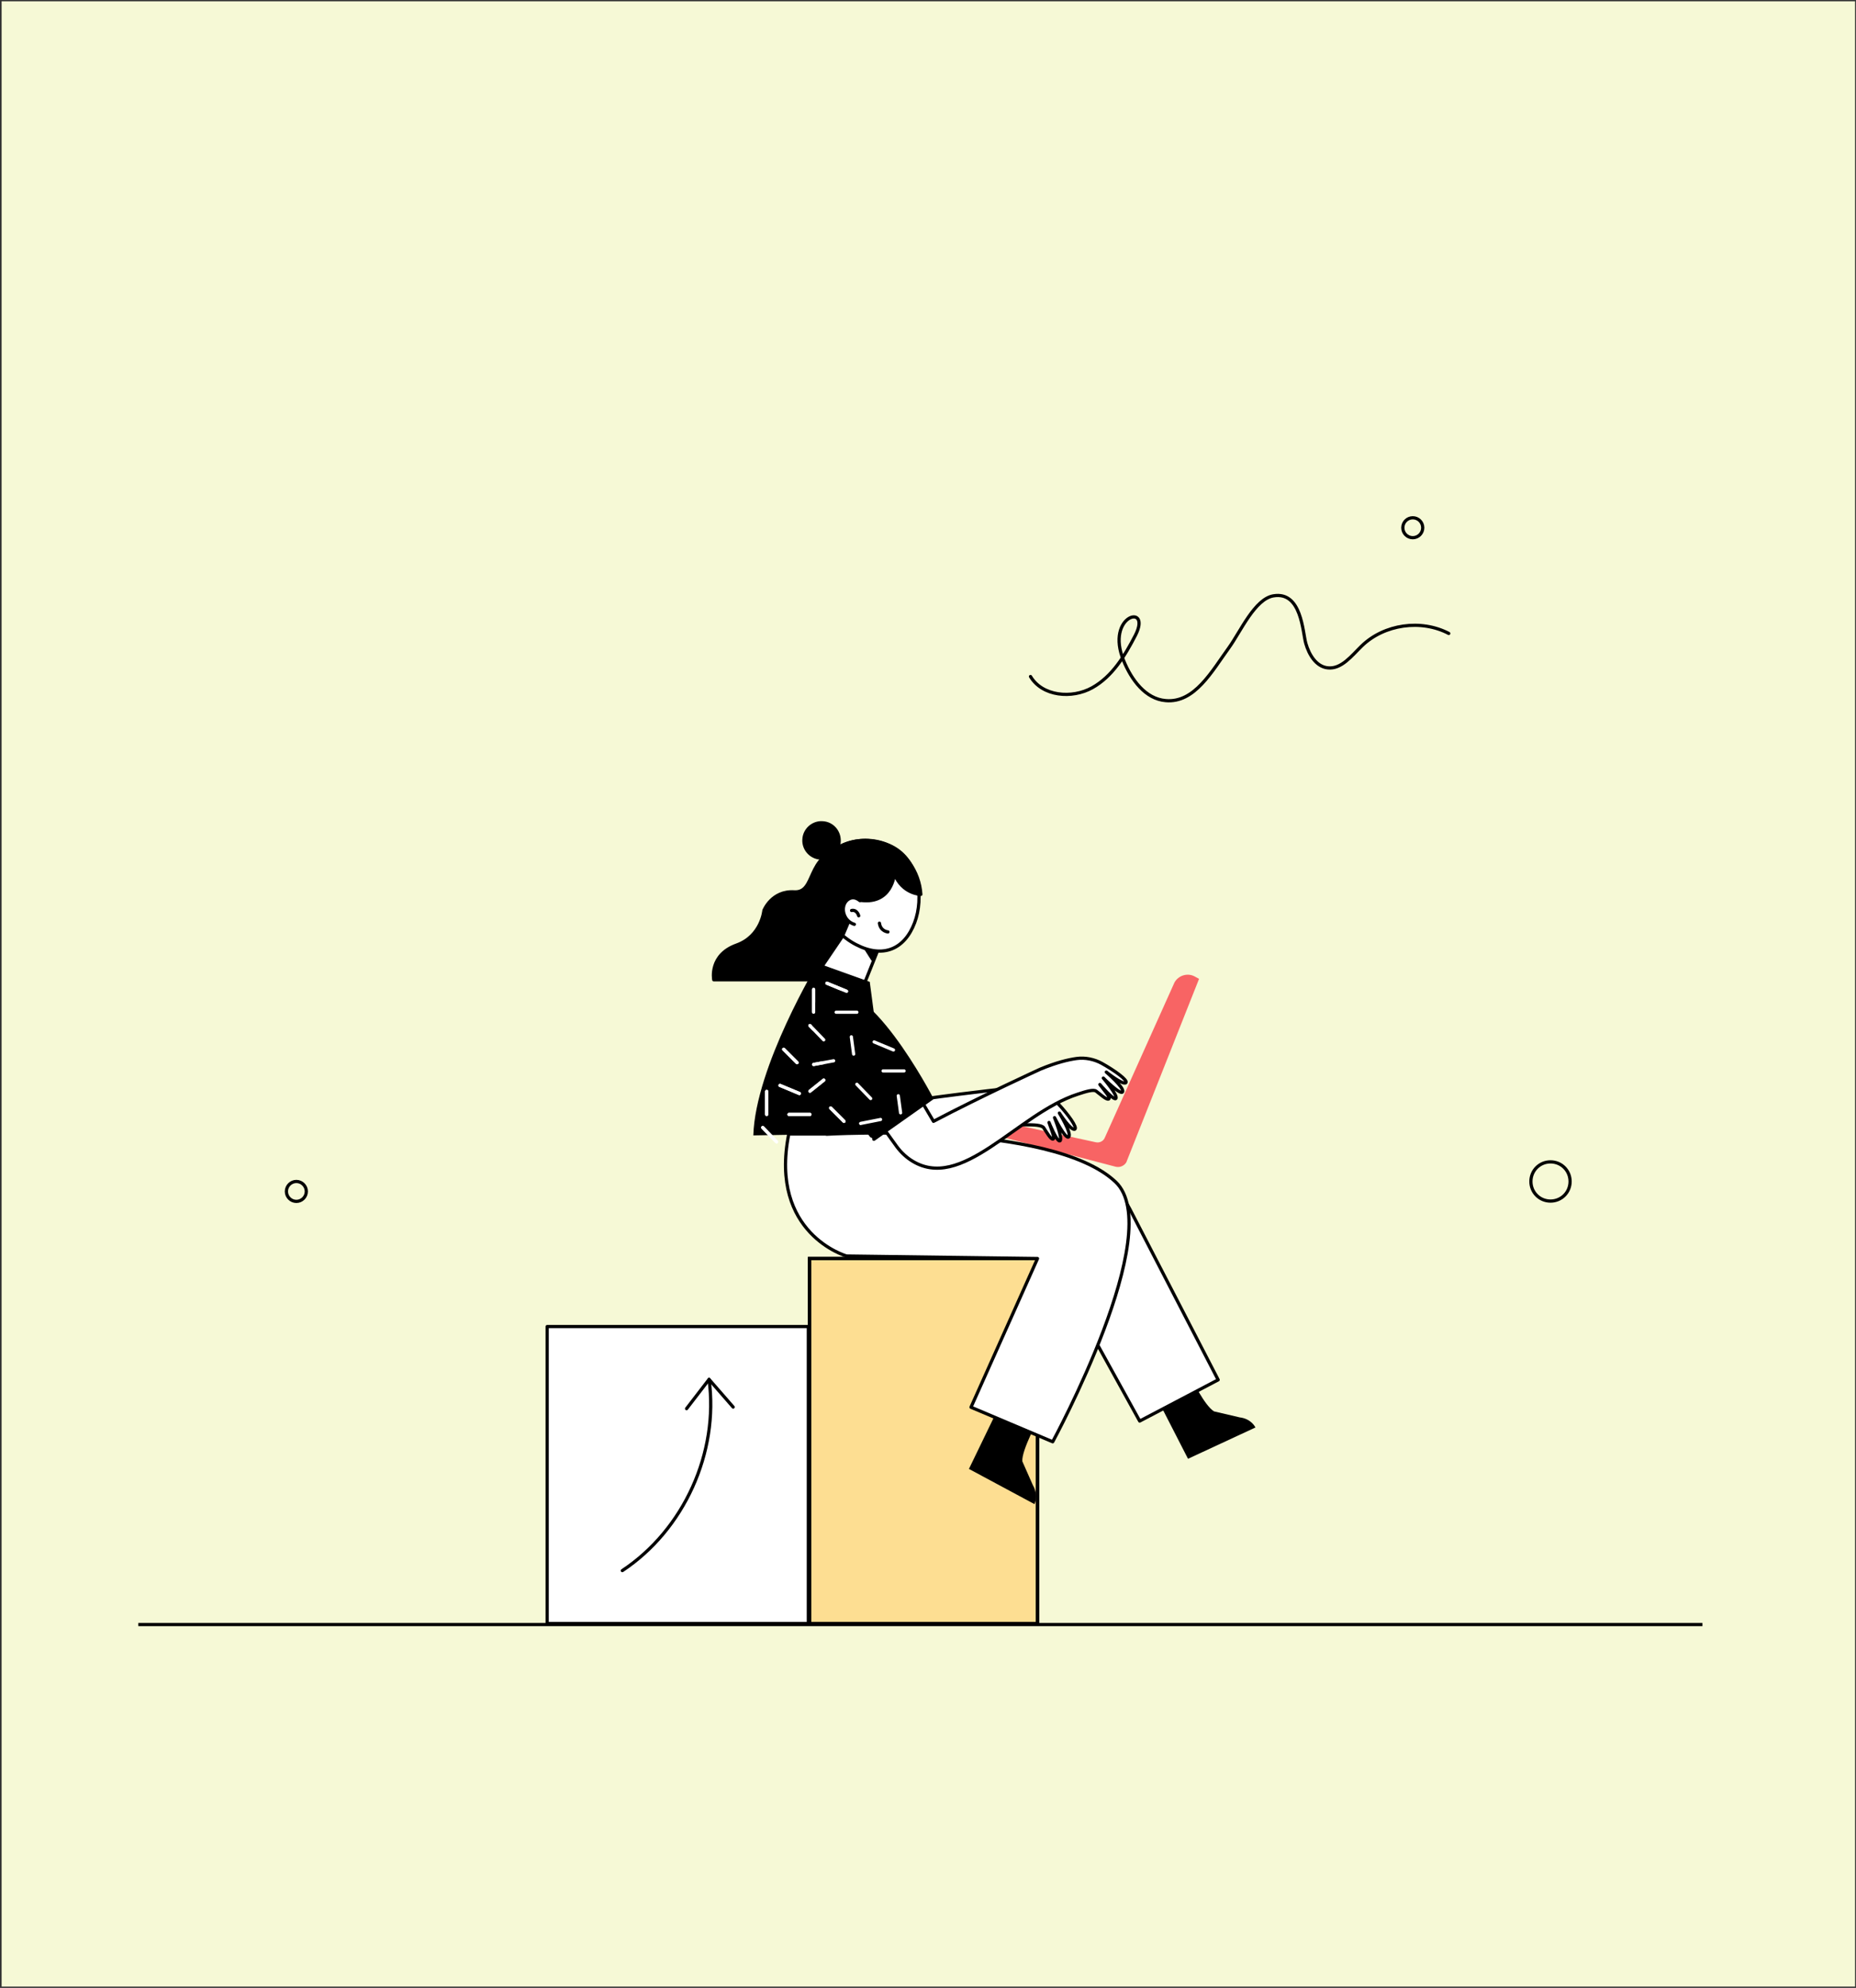<svg width="721" height="772" viewBox="0 0 721 772" fill="none" xmlns="http://www.w3.org/2000/svg">
<rect x="0" y="0" width="721" height="772" fill="#333333" stroke="none"/>
<rect width="720" height="771" transform="translate(0.631 0.5)" fill="#F6F9D6"/>
<line x1="53.738" y1="630.896" x2="661.35" y2="630.896" stroke="black" stroke-width="1.248"/>
<path d="M403.046 630.484V488.757H314.467V630.484H403.046Z" fill="#FDDE92" stroke="black" stroke-width="1.248"/>
<path d="M403.046 630.484V488.757H314.467V630.484H403.046Z" stroke="black" stroke-width="1.248"/>
<path d="M366.126 430.652L425.751 443.614C427.092 443.883 428.433 443.257 429.059 442.095L456.234 381.576C457.754 378.805 461.24 377.732 464.011 379.162L465.799 380.146L437.64 451.123V451.213C436.836 452.732 435.048 453.537 433.349 453.09L360.763 434.139C361.21 431.636 363.623 430.116 366.126 430.652Z" fill="#F86464"/>
<path d="M463.116 535.775C463.116 535.775 467.944 545.877 471.609 548.112L481.531 550.436C486.18 550.972 487.699 554.369 487.699 554.369L461.507 566.526L448.903 541.943L463.116 535.775Z" fill="black"/>
<path d="M327.418 448.352C327.418 448.352 389.814 450.676 419.045 455.145C427.537 456.397 434.867 461.76 438.801 469.359L473.217 535.867L442.734 551.868L407.424 487.952L343.24 486.075L327.418 448.352Z" fill="white" stroke="black" stroke-width="1.248" stroke-miterlimit="10" stroke-linecap="round" stroke-linejoin="round"/>
<path d="M324.915 433.245C325.72 435.927 326.971 438.519 328.67 440.754C343.241 459.258 373.545 436.642 398.306 436.821C401.703 436.821 404.742 436.91 405.458 437.983C406.709 439.86 408.139 442.453 409.033 442.363C410.017 442.274 408.408 438.698 407.514 435.927C407.514 435.927 410.553 443.436 411.715 443.078C413.056 442.542 409.659 434.05 409.659 434.05C409.659 434.05 414.039 442.81 415.201 441.469C416.363 440.128 411.536 432.262 411.536 432.262C411.536 432.262 416.006 439.234 417.526 438.519C418.688 437.983 414.844 432.619 410.911 428.507C408.586 426.004 405.547 424.306 402.239 423.68C399.021 423.054 394.373 422.697 387.669 423.144C387.669 423.144 362.639 425.915 341.81 429.312L333.765 391.946C332.782 387.387 329.295 383.632 324.736 382.56C321.161 381.755 317.138 382.113 314.456 386.314C312.579 389.264 312.311 393.019 313.294 396.326L324.915 433.245Z" fill="white" stroke="black" stroke-width="1.248" stroke-miterlimit="10" stroke-linecap="round" stroke-linejoin="round"/>
<path d="M403.67 550.617C403.67 550.617 396.787 563.221 397.144 567.512L401.256 576.809C403.581 580.831 401.882 584.139 401.882 584.139L376.405 570.462L388.473 545.521L403.67 550.617Z" fill="black"/>
<path d="M321.07 440.486C321.07 440.486 408.227 435.302 433.347 458.991C453.549 478.031 408.943 559.915 408.943 559.915L377.208 546.506L403.043 488.758L328.847 487.775C328.847 487.775 298.722 479.193 306.41 440.397H321.07V440.486Z" fill="white" stroke="black" stroke-width="1.248" stroke-miterlimit="10" stroke-linecap="round" stroke-linejoin="round"/>
<path d="M277.267 380.413C277.267 380.413 275.39 370.848 286.206 367.004C295.861 363.518 296.755 353.596 296.755 353.596C296.755 353.596 299.794 345.818 308.555 346.355C317.226 346.802 312.845 332.141 327.684 329.191C329.919 328.745 331.975 329.638 333.763 331.158C339.216 335.717 340.11 343.852 336.266 349.841L316.153 380.503H277.267V380.413Z" fill="black" stroke="black" stroke-width="1.248" stroke-miterlimit="10" stroke-linecap="round" stroke-linejoin="round"/>
<path d="M333.138 388.644L342.613 364.955L334.3 353.244L313.918 383.28L333.138 388.644Z" fill="white" stroke="black" stroke-width="1.248" stroke-miterlimit="10" stroke-linecap="round" stroke-linejoin="round"/>
<path d="M338.947 372.553L334.746 365.938L340.914 367.636L338.947 372.553Z" fill="black" stroke="black" stroke-width="1.248" stroke-miterlimit="10" stroke-linecap="round" stroke-linejoin="round"/>
<path d="M318.298 336.884C313.203 346.718 322.053 361.467 332.512 366.831C342.971 372.284 351.374 368.708 355.307 358.339C358.972 348.684 357.005 334.203 346.546 328.839C335.998 323.475 323.394 327.051 318.298 336.884Z" fill="white" stroke="black" stroke-width="1.248" stroke-miterlimit="10" stroke-linecap="round" stroke-linejoin="round"/>
<path d="M317.226 339.657C320.533 329.287 331.082 324.192 342.435 327.32C351.374 329.823 357.184 338.494 357.721 347.344C357.631 347.344 350.48 347.165 347.441 339.299C347.441 339.299 346.636 351.993 333.227 349.49L327.327 363.435C319.461 359.77 313.561 351.278 317.226 339.657Z" fill="black" stroke="black" stroke-width="1.248" stroke-miterlimit="10" stroke-linecap="round" stroke-linejoin="round"/>
<path d="M344.938 361.913C344.938 361.913 342.077 361.734 341.63 358.516L344.938 361.913Z" fill="white"/>
<path d="M344.938 361.913C344.938 361.913 342.077 361.734 341.63 358.516" stroke="black" stroke-width="1.248" stroke-miterlimit="10" stroke-linecap="round" stroke-linejoin="round"/>
<path d="M331.886 358.963C330.634 358.605 329.383 357.711 328.578 356.46C326.969 353.868 327.416 350.649 329.562 349.219C331.081 348.236 332.601 348.593 334.031 349.755" fill="white"/>
<path d="M331.886 358.963C330.634 358.605 329.383 357.711 328.578 356.46C326.969 353.868 327.416 350.649 329.562 349.219C331.081 348.236 332.601 348.593 334.031 349.755" stroke="black" stroke-width="1.248" stroke-miterlimit="10" stroke-linecap="round" stroke-linejoin="round"/>
<path d="M333.584 355.654C333.584 355.654 332.958 353.151 330.813 353.598L333.584 355.654Z" fill="white"/>
<path d="M333.584 355.654C333.584 355.654 332.958 353.151 330.813 353.598" stroke="black" stroke-width="1.248" stroke-miterlimit="10" stroke-linecap="round" stroke-linejoin="round"/>
<path d="M325.986 326.779C325.807 330.534 322.5 333.484 318.745 333.215C314.991 333.037 312.041 329.729 312.309 325.975C312.488 322.22 315.795 319.27 319.55 319.538C323.304 319.717 326.165 322.935 325.986 326.779Z" fill="black" stroke="black" stroke-width="1.248" stroke-miterlimit="10" stroke-linecap="round" stroke-linejoin="round"/>
<path d="M337.875 381.311L317.673 374.07C317.673 374.07 293.447 414.207 292.643 440.936C292.643 440.936 321.159 440.399 345.652 440.131L337.875 381.311Z" fill="black"/>
<path d="M332.869 393.109H324.824" stroke="white" stroke-width="1.248" stroke-miterlimit="10" stroke-linecap="round" stroke-linejoin="round"/>
<path d="M328.846 384.974L321.247 381.846" stroke="white" stroke-width="1.248" stroke-miterlimit="10" stroke-linecap="round" stroke-linejoin="round"/>
<path d="M316.062 384.26V393.11" stroke="white" stroke-width="1.248" stroke-miterlimit="10" stroke-linecap="round" stroke-linejoin="round"/>
<path d="M319.996 403.835L314.633 398.293" stroke="white" stroke-width="1.248" stroke-miterlimit="10" stroke-linecap="round" stroke-linejoin="round"/>
<path d="M330.723 402.676L331.617 409.38" stroke="white" stroke-width="1.248" stroke-miterlimit="10" stroke-linecap="round" stroke-linejoin="round"/>
<path d="M323.842 411.969L316.065 413.399" stroke="white" stroke-width="1.248" stroke-miterlimit="10" stroke-linecap="round" stroke-linejoin="round"/>
<path d="M309.627 412.687L304.442 407.502" stroke="white" stroke-width="1.248" stroke-miterlimit="10" stroke-linecap="round" stroke-linejoin="round"/>
<path d="M319.996 419.479L314.633 423.769" stroke="white" stroke-width="1.248" stroke-miterlimit="10" stroke-linecap="round" stroke-linejoin="round"/>
<path d="M314.633 432.799H306.498" stroke="white" stroke-width="1.248" stroke-miterlimit="10" stroke-linecap="round" stroke-linejoin="round"/>
<path d="M310.521 424.664L303.013 421.535" stroke="white" stroke-width="1.248" stroke-miterlimit="10" stroke-linecap="round" stroke-linejoin="round"/>
<path d="M297.826 423.857V432.797" stroke="white" stroke-width="1.248" stroke-miterlimit="10" stroke-linecap="round" stroke-linejoin="round"/>
<path d="M301.67 443.437L296.306 437.895" stroke="white" stroke-width="1.248" stroke-miterlimit="10" stroke-linecap="round" stroke-linejoin="round"/>
<path d="M312.399 442.365L313.293 448.98" stroke="white" stroke-width="1.248" stroke-miterlimit="10" stroke-linecap="round" stroke-linejoin="round"/>
<path d="M351.195 415.906H343.061" stroke="white" stroke-width="1.248" stroke-miterlimit="10" stroke-linecap="round" stroke-linejoin="round"/>
<path d="M347.084 407.771L339.575 404.643" stroke="white" stroke-width="1.248" stroke-miterlimit="10" stroke-linecap="round" stroke-linejoin="round"/>
<path d="M338.234 426.632L332.871 421.09" stroke="white" stroke-width="1.248" stroke-miterlimit="10" stroke-linecap="round" stroke-linejoin="round"/>
<path d="M348.962 425.561L349.855 432.176" stroke="white" stroke-width="1.248" stroke-miterlimit="10" stroke-linecap="round" stroke-linejoin="round"/>
<path d="M342.078 434.766L334.39 436.285" stroke="white" stroke-width="1.248" stroke-miterlimit="10" stroke-linecap="round" stroke-linejoin="round"/>
<path d="M327.865 435.484L322.68 430.299" stroke="white" stroke-width="1.248" stroke-miterlimit="10" stroke-linecap="round" stroke-linejoin="round"/>
<path d="M338.234 442.365L332.871 446.567" stroke="white" stroke-width="1.248" stroke-miterlimit="10" stroke-linecap="round" stroke-linejoin="round"/>
<path d="M347.798 444.506C349.407 446.831 351.374 448.887 353.787 450.496C373.453 463.547 395.086 432.528 418.686 424.929C421.904 423.857 424.854 422.963 425.837 423.767C427.625 425.108 429.771 427.164 430.665 426.807C431.648 426.36 428.966 423.499 427.268 421.175C427.268 421.175 432.542 427.343 433.436 426.628C434.598 425.734 428.609 418.672 428.609 418.672C428.609 418.672 435.492 425.645 436.117 423.946C436.743 422.337 429.771 416.348 429.771 416.348C429.771 416.348 436.207 421.532 437.369 420.46C438.263 419.566 432.989 415.722 427.983 412.951C425.033 411.342 421.547 410.627 418.239 411.074C415.021 411.521 410.462 412.593 404.204 415.186C404.204 415.186 381.32 425.645 362.637 435.478L343.239 402.581C340.825 398.559 336.356 396.056 331.707 396.503C328.042 396.86 324.288 398.469 323.126 403.296C322.232 406.693 323.126 410.269 325.182 413.13L347.798 444.506Z" fill="white" stroke="black" stroke-width="1.248" stroke-miterlimit="10" stroke-linecap="round" stroke-linejoin="round"/>
<path d="M361.92 426.624L339.482 442.446C339.482 442.446 303.725 397.393 320.263 386.576C335.817 376.296 361.92 426.624 361.92 426.624Z" fill="black" stroke="black" stroke-width="1.248" stroke-miterlimit="10" stroke-linecap="round" stroke-linejoin="round"/>
<path d="M332.867 393.1H324.822" stroke="white" stroke-width="1.248" stroke-miterlimit="10" stroke-linecap="round" stroke-linejoin="round"/>
<path d="M328.844 384.965L321.245 381.836" stroke="white" stroke-width="1.248" stroke-miterlimit="10" stroke-linecap="round" stroke-linejoin="round"/>
<path d="M316.061 384.248V393.098" stroke="white" stroke-width="1.248" stroke-miterlimit="10" stroke-linecap="round" stroke-linejoin="round"/>
<path d="M319.994 403.826L314.631 398.283" stroke="white" stroke-width="1.248" stroke-miterlimit="10" stroke-linecap="round" stroke-linejoin="round"/>
<path d="M330.721 402.666L331.615 409.37" stroke="white" stroke-width="1.248" stroke-miterlimit="10" stroke-linecap="round" stroke-linejoin="round"/>
<path d="M323.84 411.959L316.063 413.389" stroke="white" stroke-width="1.248" stroke-miterlimit="10" stroke-linecap="round" stroke-linejoin="round"/>
<path d="M309.625 412.677L304.44 407.492" stroke="white" stroke-width="1.248" stroke-miterlimit="10" stroke-linecap="round" stroke-linejoin="round"/>
<path d="M319.994 419.469L314.631 423.76" stroke="white" stroke-width="1.248" stroke-miterlimit="10" stroke-linecap="round" stroke-linejoin="round"/>
<path d="M314.631 432.791H306.496" stroke="white" stroke-width="1.248" stroke-miterlimit="10" stroke-linecap="round" stroke-linejoin="round"/>
<path d="M310.52 424.656L303.011 421.527" stroke="white" stroke-width="1.248" stroke-miterlimit="10" stroke-linecap="round" stroke-linejoin="round"/>
<path d="M297.824 423.85V432.789" stroke="white" stroke-width="1.248" stroke-miterlimit="10" stroke-linecap="round" stroke-linejoin="round"/>
<path d="M301.668 443.429L296.304 437.887" stroke="white" stroke-width="1.248" stroke-miterlimit="10" stroke-linecap="round" stroke-linejoin="round"/>
<path d="M312.397 442.357L313.291 448.972" stroke="white" stroke-width="1.248" stroke-miterlimit="10" stroke-linecap="round" stroke-linejoin="round"/>
<path d="M351.193 415.896H343.059" stroke="white" stroke-width="1.248" stroke-miterlimit="10" stroke-linecap="round" stroke-linejoin="round"/>
<path d="M347.082 407.762L339.573 404.633" stroke="white" stroke-width="1.248" stroke-miterlimit="10" stroke-linecap="round" stroke-linejoin="round"/>
<path d="M338.23 426.622L332.867 421.08" stroke="white" stroke-width="1.248" stroke-miterlimit="10" stroke-linecap="round" stroke-linejoin="round"/>
<path d="M348.96 425.551L349.854 432.166" stroke="white" stroke-width="1.248" stroke-miterlimit="10" stroke-linecap="round" stroke-linejoin="round"/>
<path d="M342.074 434.756L334.386 436.276" stroke="white" stroke-width="1.248" stroke-miterlimit="10" stroke-linecap="round" stroke-linejoin="round"/>
<path d="M327.863 435.474L322.679 430.289" stroke="white" stroke-width="1.248" stroke-miterlimit="10" stroke-linecap="round" stroke-linejoin="round"/>
<path d="M338.23 442.355L332.867 446.557" stroke="white" stroke-width="1.248" stroke-miterlimit="10" stroke-linecap="round" stroke-linejoin="round"/>
<path d="M548.822 208.817C550.958 208.817 552.69 207.085 552.69 204.949C552.69 202.812 550.958 201.08 548.822 201.08C546.685 201.08 544.953 202.812 544.953 204.949C544.953 207.085 546.685 208.817 548.822 208.817Z" stroke="black" stroke-width="1.248" stroke-miterlimit="10" stroke-linecap="round" stroke-linejoin="round"/>
<path d="M400.316 262.727C404.934 270.464 416.415 271.463 424.277 267.095C432.139 262.727 437.006 254.615 441.124 246.629C447.489 234.024 429.144 238.891 436.507 256.612C439.502 263.975 444.993 271.463 452.855 272.087C464.086 273.085 470.825 260.606 477.439 251.496C481.932 245.256 487.423 232.652 494.661 231.404C505.643 229.532 506.017 245.505 507.265 249.873C508.513 254.241 511.258 258.858 515.751 259.358C521.117 259.982 525.11 254.615 528.979 250.872C537.715 242.386 552.066 240.389 562.798 246.005" stroke="black" stroke-width="1.248" stroke-miterlimit="10" stroke-linecap="round" stroke-linejoin="round"/>
<path d="M212.554 630.484V515.175H314.011V630.484H212.554Z" fill="white" stroke="black" stroke-width="1.248" stroke-miterlimit="10" stroke-linecap="round" stroke-linejoin="round"/>
<path d="M241.754 609.954C265.714 594.105 279.317 564.029 275.448 535.701" stroke="black" stroke-width="1.248" stroke-miterlimit="10" stroke-linecap="round" stroke-linejoin="round"/>
<path d="M266.713 547.057L275.448 535.701L284.808 546.433" stroke="black" stroke-width="1.248" stroke-miterlimit="10" stroke-linecap="round" stroke-linejoin="round"/>
<path d="M118.995 462.697C118.995 464.818 117.248 466.565 115.126 466.565C113.005 466.565 111.258 464.818 111.258 462.697C111.258 460.575 113.005 458.828 115.126 458.828C117.248 458.828 118.995 460.575 118.995 462.697Z" stroke="black" stroke-width="1.248" stroke-miterlimit="10" stroke-linecap="round" stroke-linejoin="round"/>
<path d="M609.936 458.829C609.936 463.072 606.566 466.442 602.323 466.442C598.08 466.442 594.711 463.072 594.711 458.829C594.711 454.586 598.08 451.217 602.323 451.217C606.566 451.217 609.936 454.586 609.936 458.829Z" stroke="black" stroke-width="1.248" stroke-miterlimit="10" stroke-linecap="round" stroke-linejoin="round"/>
</svg>
